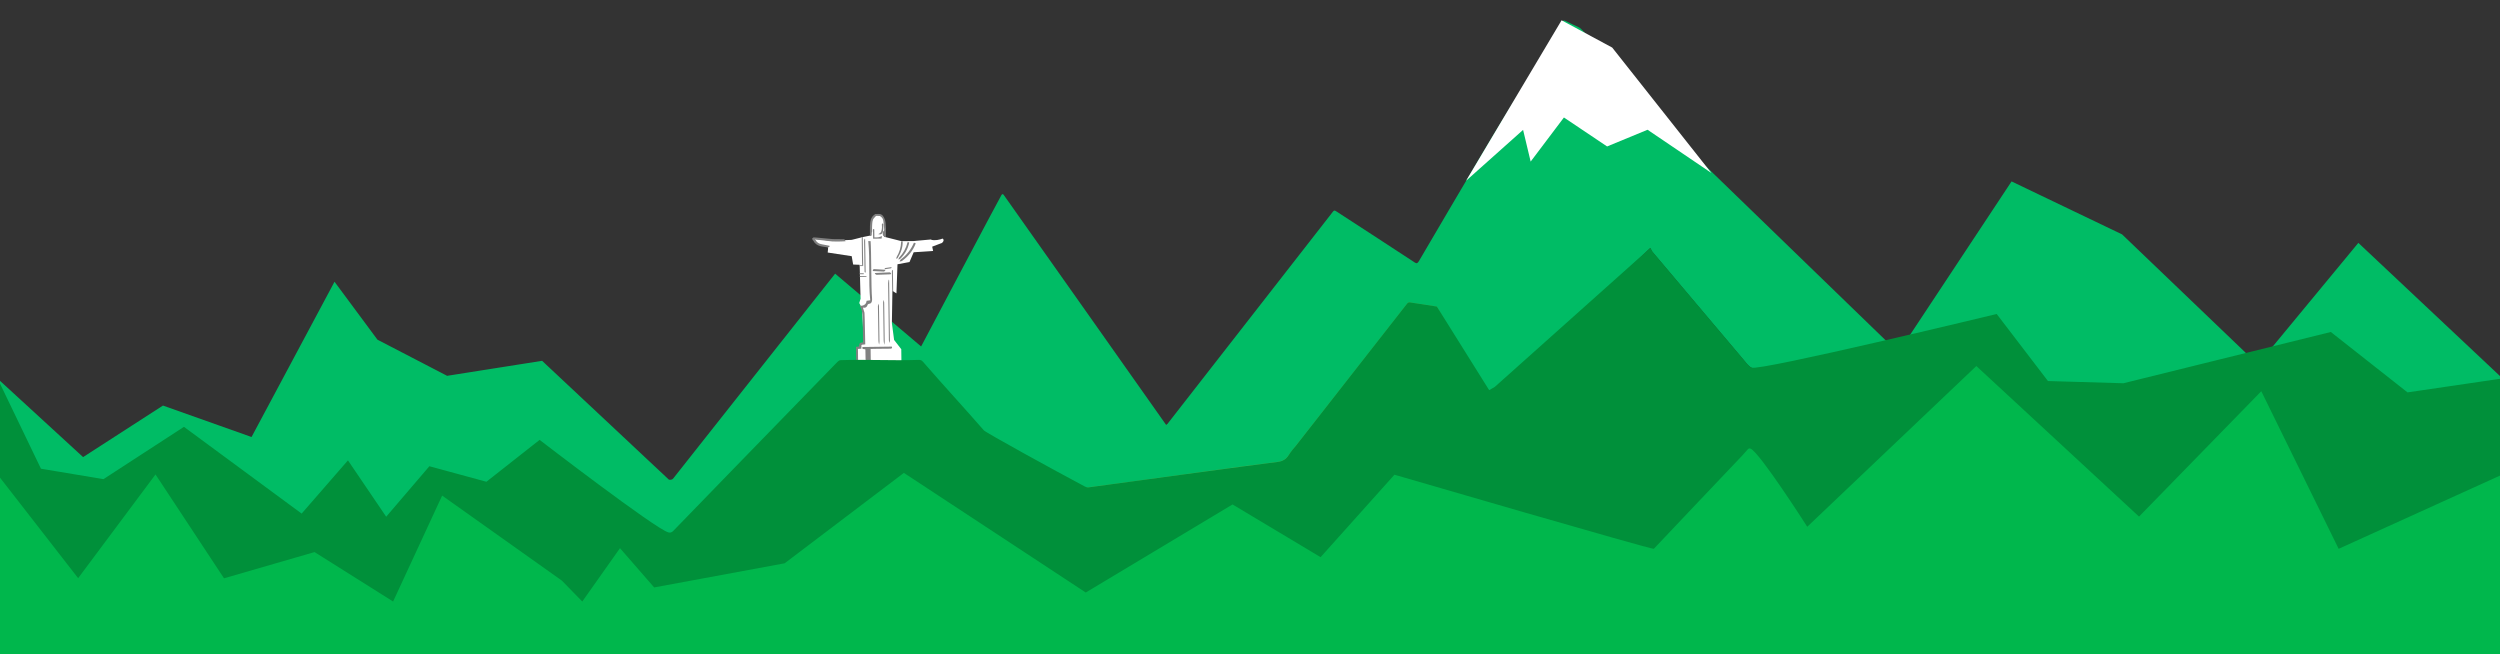 <?xml version="1.0" encoding="utf-8"?>
<!-- Generator: Adobe Illustrator 18.0.0, SVG Export Plug-In . SVG Version: 6.00 Build 0)  -->
<!DOCTYPE svg PUBLIC "-//W3C//DTD SVG 1.1//EN" "http://www.w3.org/Graphics/SVG/1.1/DTD/svg11.dtd">
<svg version="1.1" id="Capa_1" xmlns="http://www.w3.org/2000/svg" xmlns:xlink="http://www.w3.org/1999/xlink" x="0px" y="0px"
	 viewBox="0 0 1920 502.4" enable-background="new 0 0 1920 502.4" xml:space="preserve">
<rect x="0" y="0" width="1920" height="502.4" fill="#333333" stroke="none"/>
<symbol  id="Mountains" viewBox="-959.9 -243.5 1920 489.9">
	<polygon fill="#41B655" points="960,-243.4 960,-44.7 394.9,-34.9 142,42.7 -81.9,-72.8 -270.1,-37.9 -451.6,-119.5 -531.1,-107.8 
		-959.8,-109.6 -959.8,-243.4 	"/>
	<g>
		<path fill="#00BC65" d="M960.1-44.7v0.8c0,0-561.2,16.1-575.7,24.1c-2.6,1.4-4.4,4.2-6.5,6.6c-23.1,27.4-46.2,54.8-69.4,82.2
			c-0.7,0.8-1.6,3-1.6,3L187.7-41.2l-4.3-2.5l-40.1,70.8c0,0-13.9,2.1-20.8,3.2c-1,0.2-1.6-0.3-2.2-1.2c-9.4-12-18.8-24.1-28.2-36.1
			C73.3-31,54.4-55.1,35.5-79.2c-1.8-2.4-3.8-4.5-5.5-7.1c-2.4-3.8-5.2-5.2-8.7-5.6c-16.5-2-33-4.3-49.5-6.5
			c-16.4-2.2-32.9-4.6-49.3-6.8c-15.4-2.1-46.1-6.2-46.1-6.2L-443-158.1l-517,39.1v91l65.7-60.3l61.2,39.5l67.9-24.1l63.6,119
			l32.9-44.4l53.4-27.7l72.8,11.5l97.2-91.1c0,0,2.1-0.5,3.2,0.8c25.8,32.6,124.2,157.1,124.2,157.1l65.9-55.8
			c0,0,60,113.6,61.6,116.1c0.7,1.1,1.3,0.7,1.9-0.2C-184.3,106.6-64-63.9-64-63.9S61.8,97.5,63.8,100c0.8,1,1.4,0.7,2.2,0.2
			c9.8-6.4,55.8-36.2,60.3-39.3c1.6-1.1,2.3-0.6,3.3,1.1c15.2,26,30.5,51.9,45.8,77.8c24.4,41.4,39.2,63.5,63.6,105
			c0.9,1.5,1.5,1.9,2.9,1.2c3.5-1.8,7.1-3.4,10.7-5.1c4-2,70.6-80.8,70.6-80.8L497-8.2L583.8,123l84.7-40.6l104.1-99.7l77,93.2
			L960.1-28V-44.7z"/>
		<g>
			<path fill="#FFFFFF" d="M-234.9,78.5c-0.7,1.4-0.8,0.1-4.8-0.4c-4-0.5-4.8,0.4-4.8,0.4l-13.2-1.2l-9.3-0.1l-13,3.3l-0.8,1.3
				l1.4,4.9l-1.1,7.7l-3.3,2.8l-2.8,0l-2.1-1.8l-1.4-3.8l-0.9-7.9l1-2l-6.9-1.4l-8.3-2.1l-7.1-0.3l-7,0.2l-3.1-0.4l-11.9,1.3l0.5-1
				l3.2-3.3l7-1.4l0.3-1.8l-0.3-3l18.4-2.8l1.1-6.4l5-0.2l0.7-26l-1-3.3l2.1-4.1l1.3-24.7l-0.5-1.8l-2.2-2.2l-2.4-1.9l0.3-25.1
				l33.9,0.5l-0.3,23.9l-5.5,7.1l-1.7,12.9l0.4,24.7l3.1-1.9l0.8,22.3l9.2,1.7l3.2,7.5l14.9,1l-0.7,3.3l7.1,2.7
				C-236.5,75.3-234.2,77.1-234.9,78.5z"/>
			<g>
				<path fill="#818181" d="M-287.2,97.9c0.2-0.3-0.9-0.9-0.2-1.1c0.8-0.3,3.6-0.2,3.8-0.3c1.7-0.9,2.5-2.3,2.7-4.1
					c0.2-2.1,0.4-4.1,0.6-6.2c0-0.3,0-0.8-0.1-0.9c-1.2-0.8-1.3-2.8-0.6-3.9c0.6-1,2-1.1,2-1.1s0.1,6.5,0,7.9
					c-0.1,2.1-0.2,4.3-1,6.1c-0.6,1.5-1.6,3.4-3.6,3.7C-285.4,98.2-286.8,97.9-287.2,97.9z"/>
				<path fill="#818181" d="M-335.3,78.1c0.2-0.1,0.5-0.2,0.6-0.4c2.4-4.8,7.2-4.6,11.5-5.3c0.3-0.1,0.8,0.6,1.2,0.9
					c-0.1,0.1-0.2,0.3-0.3,0.4c-1.9,0.4-3.8,0.7-5.7,1.1c-2.2,0.4-3.9,1.3-4.9,3.3c-0.6,1.1-1.3,1.3-2.3,0.7
					C-335.3,78.6-335.3,78.3-335.3,78.1z"/>
				<path fill="#818181" d="M-289.5,84.7c0,1-0.2,2.1-0.1,3.1c0.1,1.9,0.1,3.8,0.6,5.6c0.3,1.1,1.5,2,2.3,3c0.4,0.5,0.7,0.8,0.7,0.8
					s-0.6,0.7-1.2,0.7c-3.6-2.1-3.8-5.6-4-9.2c-0.1-1.7,0-5.6,0-7.3c0.2-0.1,1,0.3,1.1,0.2C-289.7,82-289.9,84.3-289.5,84.7
					L-289.5,84.7z"/>
				<path fill="#818181" d="M-289.4-30c-0.4,0.4-1.2,0.6-1.8,0.6c-3,0-6-0.1-8.9-0.1c-0.1,8-0.2,16-0.3,24.1c1,0.1,1.7,0.2,2.6,0.2
					c0,1,0.1,1.9,0.1,3c1,0.1,1.9,0.2,2.9,0.3c-0.1,6.4-0.4,19-0.4,19l-0.2,5.3c0,0-0.7,2.3-1.2,3.9c2.1-0.5,3.1,0.5,3.7,2.3
					c0.1,0.4,1.4,0.7,1.4,0.7s2.3,0,1.9,4.2c-0.7,7.1-0.5,36.1-1.1,43.7c-0.6,0-1.1,0.1-1.8,0.1c1.5-15.5,0-29.9,1.5-45.4
					c-1.6-0.1-1.1-0.3-2.8-0.4c-0.2-3.1-2.7-3.9-5.2-3.9c2.6-4.4,2.2-9,2.3-13.6c0.1-4.8,0.1-9.5,0.2-14.3c-2.8-0.5-2.8-0.5-3.1-3.2
					c-0.6-0.1-1.3-0.1-2.3-0.3c0.1-9.1,0.3-18.2,0.4-27.5c2.6,0,5.4-0.1,8.3,0.2C-290.7-31-287.5-31.9-289.4-30z"/>
				<path fill="#818181" d="M-294.3-27.9c1.4,0,2.5,0,3.9,0.1c-0.1,7.5-0.2,14.8-0.3,22.4c1.8,0,3.3,0,4.8,0.1
					c3.4,0,6.9,0.1,10.3,0.1c1.1,0,1.6,0.4,1.2,1.6c-7.5-0.1-15-0.2-22.5-0.3c-0.7-2.2,1.3-1.3,2.2-1.9
					C-294.5-13-294.4-20.4-294.3-27.9z"/>
				<path fill="#818181" d="M-335.2,78.7c1.7-0.1,13.7-1.6,15-1.7c3.2-0.2,10,0,10.4,0.2c-0.4,0.3-0.8,1.5-1.2,1.5
					c-2.9,0-5.7,0.1-8.7,0.1c-1.6,0-12.7,1.3-14.5,1.3c-0.5,0-0.9-0.6-1.4-0.9C-335.4,79.1-335.3,78.9-335.2,78.7z"/>
				<path fill="#818181" d="M-276.9,47.8c-0.1-1-0.4-2-0.4-2.9c0.1-11.8,0.3-23.7,0.5-35.5c0-2.7,0-5.4,0.1-8.1
					c0-0.7,0.3-1.4,0.5-2.1c0.1,0.7,0.3,1.4,0.3,2.1c-0.2,15.3-0.4,30.5-0.6,45.8C-276.6,47.2-276.7,47.5-276.9,47.8z"/>
				<path fill="#818181" d="M-274,55.2c-0.1-0.3-0.4-0.7-0.4-1c0-4.2,0.1-8.4,0.2-12.6c0-1,0-1.9,0.1-2.9c0-0.3,0.7-0.4,0.7-0.4
					s-0.1,11.2-0.2,16.6C-273.7,55-273.9,55.1-274,55.2z"/>
				<path fill="#818181" d="M-295.3,79.1c-0.1-0.5-0.4-1.1-0.4-1.6c0.1-6.5,0.2-12.9,0.3-19.4c0-1.5,0-3,0.1-4.4
					c0-0.4,0.8-0.6,0.8-0.6s-0.2,17.2-0.4,25.6C-295,78.9-295.1,79-295.3,79.1z"/>
				<path fill="#818181" d="M-295.9,52.2c-0.1,0.1-0.1,0.4-0.2,0.4c-0.8,0-1.6,0-2.4,0c-0.2,0-0.4,0-0.6,0c-0.1,0-0.1-0.7-0.1-0.7
					s2.2,0,3.2,0C-295.9,52-295.9,52.1-295.9,52.2z"/>
				<path fill="#818181" d="M-297.1,80.6c-0.1-0.5-0.4-0.9-0.4-1.4c0.1-5.5,0.1-11,0.2-16.6c0-1.3,0-2.5,0.1-3.8
					c0-0.3,0.8-0.5,0.8-0.5s-0.2,14.7-0.3,21.8C-296.9,80.4-297,80.5-297.1,80.6z"/>
				<path fill="#818181" d="M-296.5,58.4c-0.1,0.1-0.1,0.4-0.2,0.4c-0.7,0-1.3,0-2,0c-0.2,0-0.3,0-0.5,0c0,0,0-0.7,0-0.7
					s1.8,0,2.6,0C-296.5,58.2-296.5,58.3-296.5,58.4z"/>
				<path fill="#818181" d="M-293.8,50.1c-0.1,0.1-0.2,0.4-0.3,0.4c-1.3,0-2.7,0-4,0c-0.3,0-0.6,0-0.9,0c-0.1,0-0.1-0.7-0.1-0.7
					s3.6,0,5.3,0.1C-293.8,49.8-293.8,50-293.8,50.1z"/>
				<path fill="#818181" d="M-280.1,15.4c-0.1,4.9-0.1,9.8-0.2,14.7c0,0.7-0.3,1.4-0.4,2.1c-0.1-0.7-0.4-1.3-0.4-2
					c0.1-9.6,0.3-19.3,0.4-28.9c0-0.5,0-1,0.1-1.4c0.1-0.7,0.3-1.4,0.4-2.1c0.1,0.8,0.3,1.5,0.3,2.3C-280,5.2-280.1,10.3-280.1,15.4
					C-280.1,15.4-280.1,15.4-280.1,15.4z"/>
				<path fill="#818181" d="M-256.1,75.5c-0.5,0.2-0.8,0.4-1.2,0.5c-0.2-0.1-0.3-0.1-0.3-0.2c-2.2-5.1-5.5-9.3-10-12.6
					c-0.4-0.3-0.6-1.1-0.9-1.6c0.6,0.1,1.3,0.1,1.8,0.4C-261.9,65.5-258.3,69.8-256.1,75.5z"/>
				<path fill="#818181" d="M-261.1,76.2c-0.4,0.1-0.7,0.2-1,0.3c-0.1-0.1-0.2-0.2-0.3-0.2c-1.1-4.5-3.3-8.4-6.5-11.8
					c-0.3-0.3-0.3-1-0.5-1.4c0.5,0.2,1.1,0.3,1.4,0.6C-264.5,67.1-262.1,71.2-261.1,76.2z"/>
				<path fill="#818181" d="M-266.1,77.1c-0.4,0-0.7,0-1,0c-0.1-0.1-0.2-0.2-0.2-0.3c-0.1-4.2-1.3-8.2-3.5-11.8
					c-0.2-0.4-0.1-0.9-0.2-1.4c0.4,0.3,0.9,0.4,1.1,0.8C-267.4,68.4-266,72.5-266.1,77.1z"/>
				<path fill="#818181" d="M-284.1,13.9c-0.1,4.5-0.1,9-0.2,13.5c0,0.6-0.3,1.3-0.4,1.9c-0.1-0.6-0.4-1.2-0.4-1.8
					c0.1-8.8,0.2-17.6,0.4-26.4c0-0.4,0-0.9,0.1-1.3c0.1-0.7,0.3-1.3,0.4-1.9c0.1,0.7,0.3,1.4,0.3,2.1
					C-284,4.6-284.1,9.3-284.1,13.9C-284.1,13.9-284.1,13.9-284.1,13.9z"/>
				<path fill="#818181" d="M-288.8,79.1c2.2,0,4.3,0.1,6.5,0.1c0.1,0.6,0.2,1.1,0.3,1.9c-1-0.3-1.8-0.8-2.7-0.9
					c-1-0.2-2-0.1-3.1-0.1c0,2.1-0.1,4.1-0.1,6.2c-0.4,0.1-0.6,0.1-1,0.2C-288.8,86.6-288.9,81.7-288.8,79.1z"/>
				<path fill="#818181" d="M-274.9,52.4c-0.4,0.3-0.8,1-1.2,0.9c-3.7-0.1-7.4-0.3-11.1-0.5c-0.1-0.2-0.2-0.4-0.3-0.5
					c0.5-0.3,0.9-0.9,1.4-0.9c3.6,0.1,7.2,0.3,10.7,0.4C-275.2,52.1-275,52.3-274.9,52.4z"/>
				<path fill="#818181" d="M-289.1,54.9c0.3,0.3,0.6,1,1,0.9c2.8-0.1,5.7-0.3,8.5-0.5c0.1-0.2,0.1-0.4,0.2-0.5
					c-0.4-0.3-0.7-0.9-1.1-0.9c-2.8,0.1-5.5,0.3-8.3,0.4C-288.9,54.5-289,54.7-289.1,54.9z"/>
				<path fill="#818181" d="M-280,56c0.1,0.2,0.3,0.6,0.4,0.6c1.6,0.3,3.2,0.5,4.8,0.7c0.1-0.1,0.1-0.2,0.2-0.3
					c-0.2-0.2-0.3-0.6-0.5-0.6c-1.5-0.3-3.1-0.5-4.6-0.7C-279.8,55.9-279.9,55.9-280,56z"/>
				<path fill="#818181" d="M-284.9,82.6c1.9-0.6,3.2,0.1,3.6,1.9c0.4,1.8,0.3,3.7,0.4,5.6c0,0.3-0.5,0.5-0.7,0.8
					c-0.2-0.3-0.5-0.6-0.5-0.9c0-0.8,0.2-1.6,0.1-2.4C-282.2,85.6-282.2,83.6-284.9,82.6z"/>
			</g>
		</g>
		<path fill="#00903A" d="M-959.9-239.5V-28l33.3-69.2l47.9-8l61.7,40.1l90.2-66.5l35.5,40.8L-662-134l33.1,38.7l43.7-11.9
			l40.8,32.1c0,0,88.9-68.4,98.7-70.9c1.4-0.4,2.6-0.1,3.8,1.2c15.2,15.7,30.3,31.2,45.5,46.9c26.7,27.5,53.5,55,80.2,82.5
			c0.8,0.8,1.6,1.4,2.6,1.4c19.5,0.7,40-0.5,59.6,0.2c1.3,0.1,2.5-0.2,3.5-1.5c15.8-18.2,30.8-34.4,46.6-52.5
			c1.6-1.8,53.4-30.3,77.5-43.1c0.9-0.5,1.8-0.7,2.8-0.6C-108.2-109.4,4.8-94,21.3-92c3.5,0.4,6.4,1.8,8.7,5.6
			c1.6,2.6,3.6,4.8,5.5,7.1c18.9,24.1,75.4,96.4,84.8,108.4c0.6,0.8,1.3,1.3,2.2,1.2c6.9-1.1,20.8-3.2,20.8-3.2l40.1-64.1l4.3,2.5
			L307,72.1l1.6-3c23.1-27.4,46.2-54.8,69.4-82.2c2-2.4,3.9-5.2,6.5-6.6c5.5-3,187.9,41.1,187.9,41.1L611.7-30l57.8-1.7l159,39.3
			l58.8-46.3L960.1-28v-40.8v-170.6H-959.9z"/>
		<path fill="#89D3E2" d="M406.5-57.4"/>
		<path fill="#00B74C" d="M960.1-243.5h-1920l0,0v141.9l61.8-79.5l59.3,79.5l52.5-79.6l69.4,20.1l60.2-37.9l37.6,81.2l91.8-65.2
			l15.6-16l28.9,40.9l26.2-30.1l100,18.5l91.4,69.3l139.4-91.7l112.5,67.5L54.2-165l56.6,63.2c0,0,197.9-57.7,198.8-56.8
			c12.2,13,57.4,60.5,67.7,71.4c1.4,1.5,2.8,3.1,4.2,4.7c0.6,0.7,1.2,1.1,2.2,0.7c6.9-2.6,43.5-59.9,43.5-59.9L556.8-18.5
			l124.7-115.4l93.7,96.1l59.3-120.8l125.6,57V-243.5z"/>
	</g>
	<polygon fill="#FFFFFF" points="238.9,246.5 277.7,225.6 353.7,129.5 304.8,162.6 273.8,149.8 240.7,172 215.2,138.2 209.4,162.5 
		165.7,123.5 	"/>
</symbol>
<use xlink:href="#Mountains"  width="1920" height="489.9" id="XMLID_1_" x="-959.9" y="-243.5" transform="matrix(1.002 0 0 -1.002 959.911 262.576)" overflow="visible"/>
</svg>
